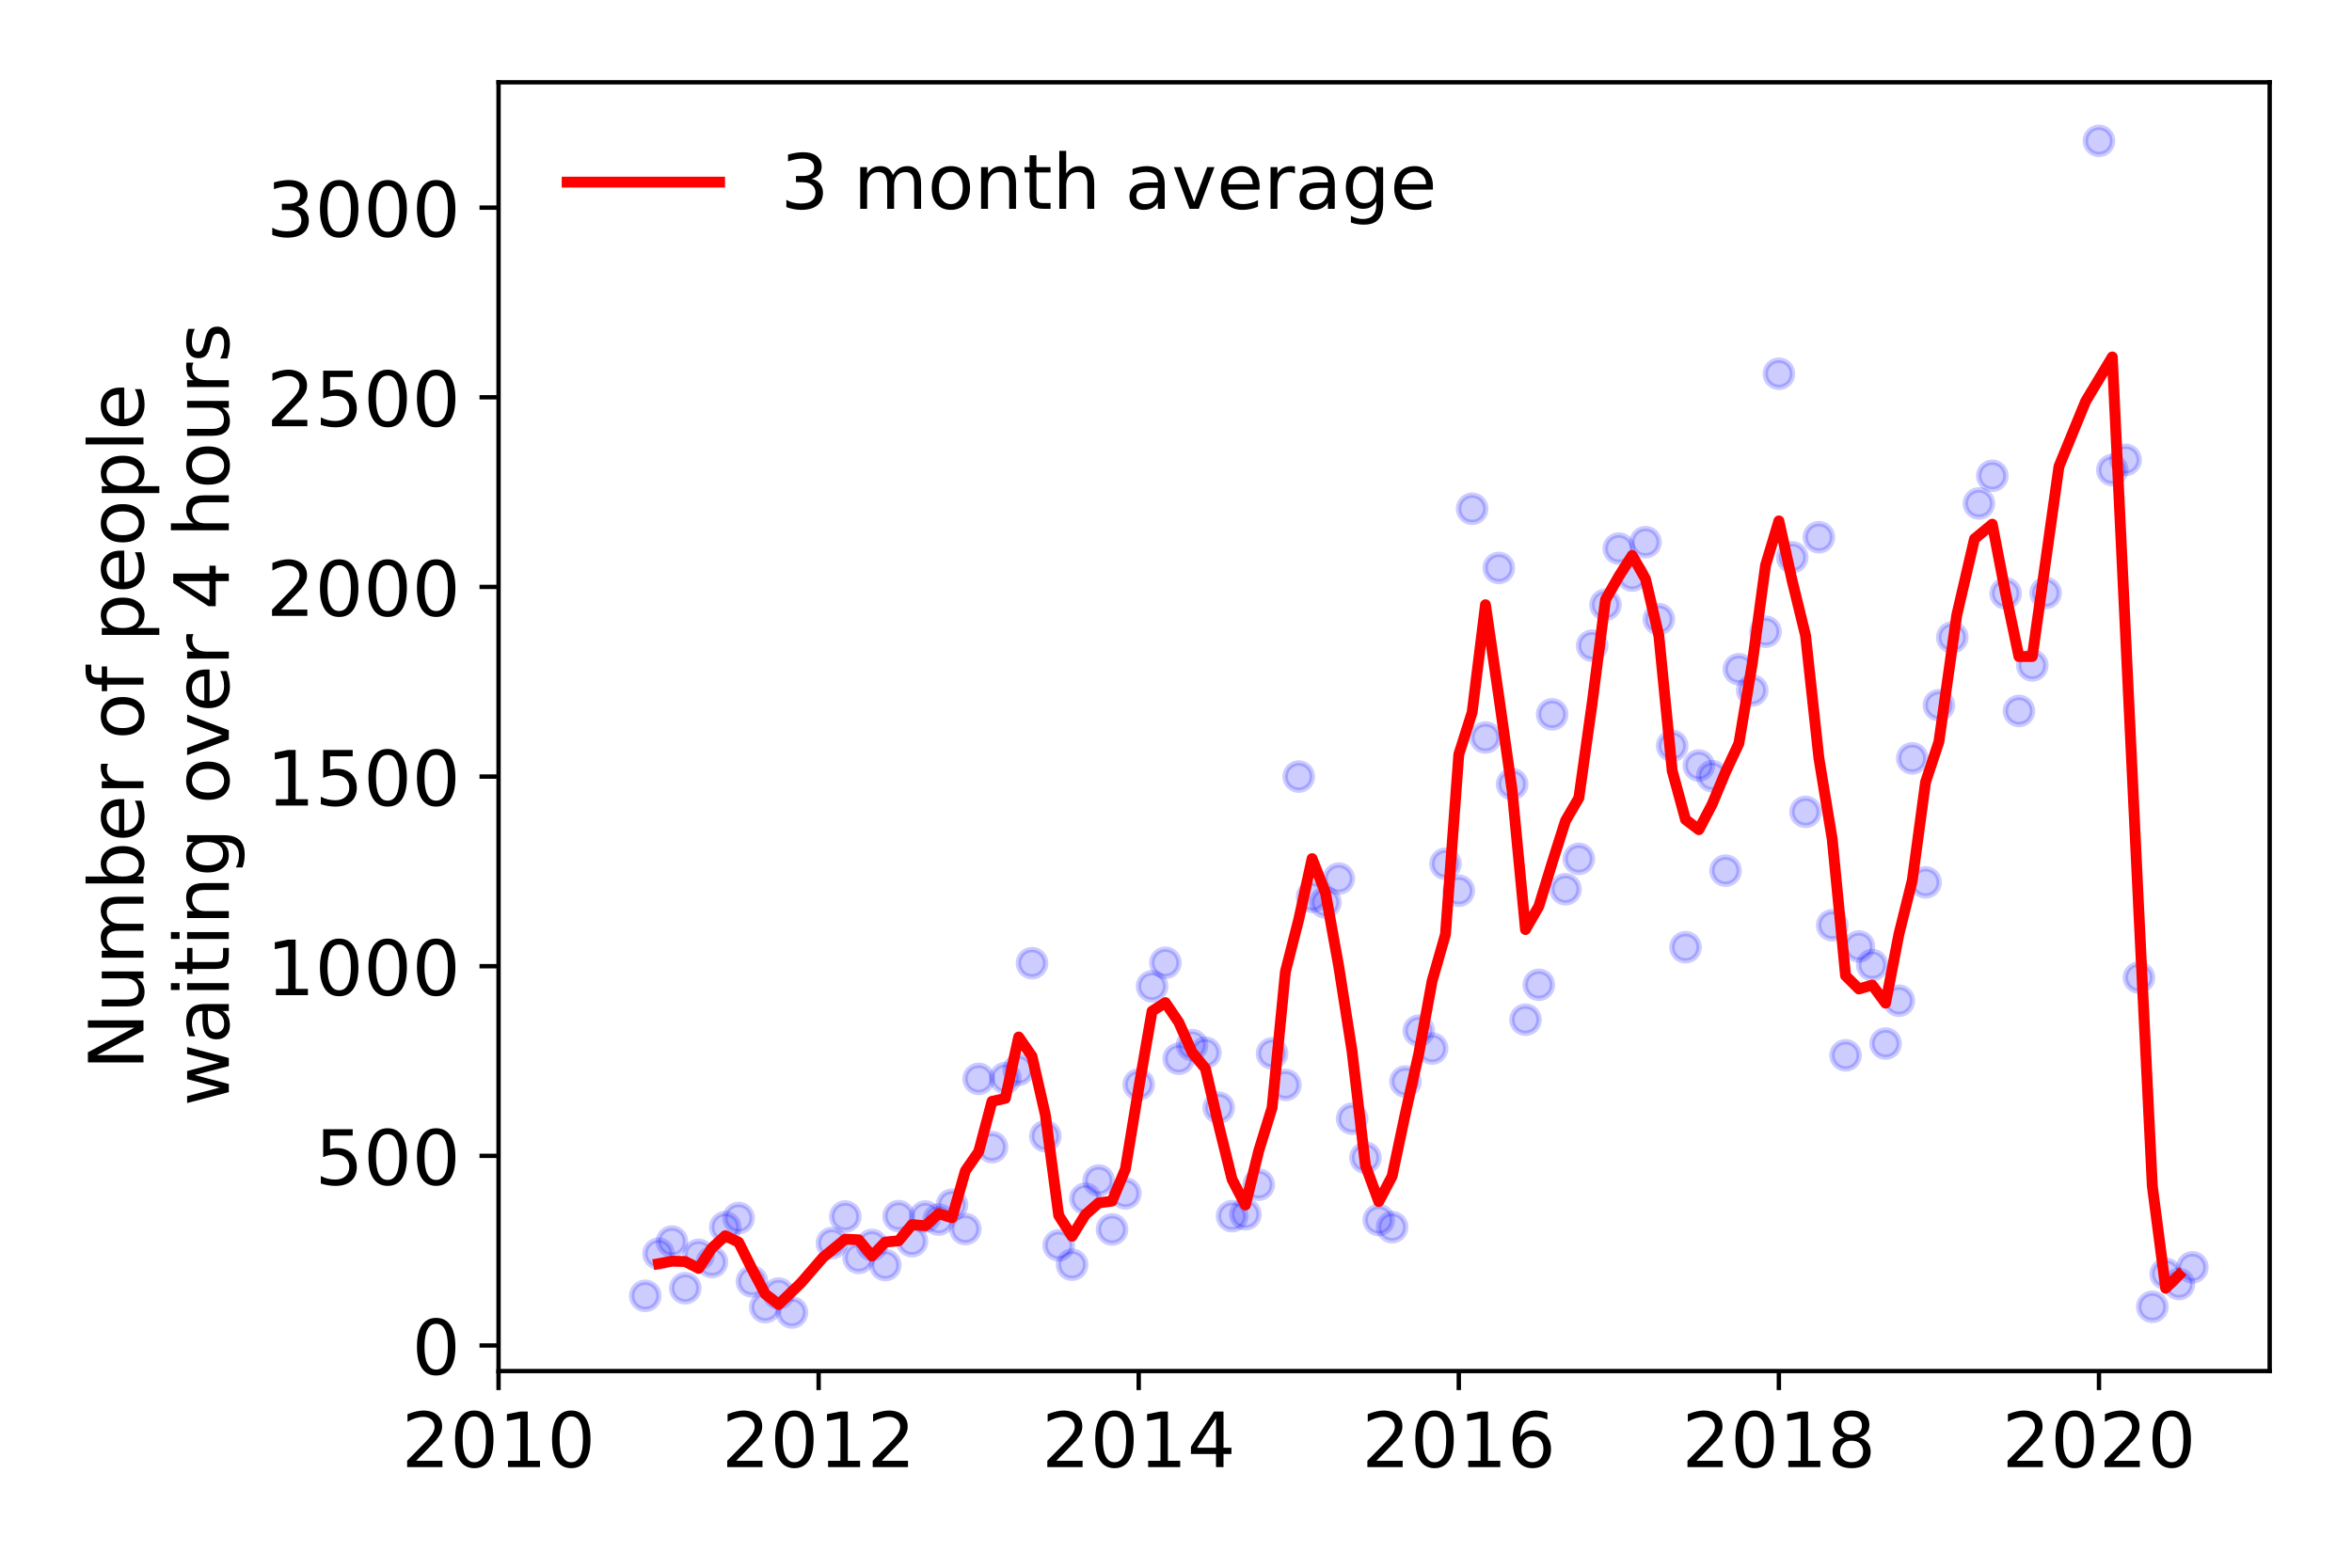 <?xml version="1.0" encoding="utf-8" standalone="no"?>
<!DOCTYPE svg PUBLIC "-//W3C//DTD SVG 1.1//EN"
  "http://www.w3.org/Graphics/SVG/1.1/DTD/svg11.dtd">
<!-- Created with matplotlib (https://matplotlib.org/) -->
<svg height="288pt" version="1.1" viewBox="0 0 432 288" width="432pt" xmlns="http://www.w3.org/2000/svg" xmlns:xlink="http://www.w3.org/1999/xlink">
 <defs>
  <style type="text/css">
*{stroke-linecap:butt;stroke-linejoin:round;}
  </style>
 </defs>
 <g id="figure_1">
  <g id="patch_1">
   <path d="M 0 288 
L 432 288 
L 432 0 
L 0 0 
z
" style="fill:#ffffff;"/>
  </g>
  <g id="axes_1">
   <g id="patch_2">
    <path d="M 91.57 251.88 
L 416.88 251.88 
L 416.88 15.12 
L 91.57 15.12 
z
" style="fill:#ffffff;"/>
   </g>
   <g id="matplotlib.axis_1">
    <g id="xtick_1">
     <g id="line2d_1">
      <defs>
       <path d="M 0 0 
L 0 3.5 
" id="mf8d25a2cba" style="stroke:#000000;stroke-width:0.8;"/>
      </defs>
      <g>
       <use style="stroke:#000000;stroke-width:0.8;" x="91.57" xlink:href="#mf8d25a2cba" y="251.88"/>
      </g>
     </g>
     <g id="text_1">
      <!-- 2010 -->
      <defs>
       <path d="M 19.188 8.297 
L 53.609 8.297 
L 53.609 0 
L 7.328 0 
L 7.328 8.297 
Q 12.938 14.109 22.625 23.891 
Q 32.328 33.688 34.812 36.531 
Q 39.547 41.844 41.422 45.531 
Q 43.312 49.219 43.312 52.781 
Q 43.312 58.594 39.234 62.25 
Q 35.156 65.922 28.609 65.922 
Q 23.969 65.922 18.812 64.312 
Q 13.672 62.703 7.812 59.422 
L 7.812 69.391 
Q 13.766 71.781 18.938 73 
Q 24.125 74.219 28.422 74.219 
Q 39.75 74.219 46.484 68.547 
Q 53.219 62.891 53.219 53.422 
Q 53.219 48.922 51.531 44.891 
Q 49.859 40.875 45.406 35.406 
Q 44.188 33.984 37.641 27.219 
Q 31.109 20.453 19.188 8.297 
z
" id="DejaVuSans-50"/>
       <path d="M 31.781 66.406 
Q 24.172 66.406 20.328 58.906 
Q 16.5 51.422 16.5 36.375 
Q 16.5 21.391 20.328 13.891 
Q 24.172 6.391 31.781 6.391 
Q 39.453 6.391 43.281 13.891 
Q 47.125 21.391 47.125 36.375 
Q 47.125 51.422 43.281 58.906 
Q 39.453 66.406 31.781 66.406 
z
M 31.781 74.219 
Q 44.047 74.219 50.516 64.516 
Q 56.984 54.828 56.984 36.375 
Q 56.984 17.969 50.516 8.266 
Q 44.047 -1.422 31.781 -1.422 
Q 19.531 -1.422 13.062 8.266 
Q 6.594 17.969 6.594 36.375 
Q 6.594 54.828 13.062 64.516 
Q 19.531 74.219 31.781 74.219 
z
" id="DejaVuSans-48"/>
       <path d="M 12.406 8.297 
L 28.516 8.297 
L 28.516 63.922 
L 10.984 60.406 
L 10.984 69.391 
L 28.422 72.906 
L 38.281 72.906 
L 38.281 8.297 
L 54.391 8.297 
L 54.391 0 
L 12.406 0 
z
" id="DejaVuSans-49"/>
      </defs>
      <g transform="translate(73.755 269.518)scale(0.14 -0.14)">
       <use xlink:href="#DejaVuSans-50"/>
       <use x="63.623" xlink:href="#DejaVuSans-48"/>
       <use x="127.246" xlink:href="#DejaVuSans-49"/>
       <use x="190.869" xlink:href="#DejaVuSans-48"/>
      </g>
     </g>
    </g>
    <g id="xtick_2">
     <g id="line2d_2">
      <g>
       <use style="stroke:#000000;stroke-width:0.8;" x="150.361" xlink:href="#mf8d25a2cba" y="251.88"/>
      </g>
     </g>
     <g id="text_2">
      <!-- 2012 -->
      <g transform="translate(132.546 269.518)scale(0.14 -0.14)">
       <use xlink:href="#DejaVuSans-50"/>
       <use x="63.623" xlink:href="#DejaVuSans-48"/>
       <use x="127.246" xlink:href="#DejaVuSans-49"/>
       <use x="190.869" xlink:href="#DejaVuSans-50"/>
      </g>
     </g>
    </g>
    <g id="xtick_3">
     <g id="line2d_3">
      <g>
       <use style="stroke:#000000;stroke-width:0.8;" x="209.152" xlink:href="#mf8d25a2cba" y="251.88"/>
      </g>
     </g>
     <g id="text_3">
      <!-- 2014 -->
      <defs>
       <path d="M 37.797 64.312 
L 12.891 25.391 
L 37.797 25.391 
z
M 35.203 72.906 
L 47.609 72.906 
L 47.609 25.391 
L 58.016 25.391 
L 58.016 17.188 
L 47.609 17.188 
L 47.609 0 
L 37.797 0 
L 37.797 17.188 
L 4.891 17.188 
L 4.891 26.703 
z
" id="DejaVuSans-52"/>
      </defs>
      <g transform="translate(191.337 269.518)scale(0.14 -0.14)">
       <use xlink:href="#DejaVuSans-50"/>
       <use x="63.623" xlink:href="#DejaVuSans-48"/>
       <use x="127.246" xlink:href="#DejaVuSans-49"/>
       <use x="190.869" xlink:href="#DejaVuSans-52"/>
      </g>
     </g>
    </g>
    <g id="xtick_4">
     <g id="line2d_4">
      <g>
       <use style="stroke:#000000;stroke-width:0.8;" x="267.943" xlink:href="#mf8d25a2cba" y="251.88"/>
      </g>
     </g>
     <g id="text_4">
      <!-- 2016 -->
      <defs>
       <path d="M 33.016 40.375 
Q 26.375 40.375 22.484 35.828 
Q 18.609 31.297 18.609 23.391 
Q 18.609 15.531 22.484 10.953 
Q 26.375 6.391 33.016 6.391 
Q 39.656 6.391 43.531 10.953 
Q 47.406 15.531 47.406 23.391 
Q 47.406 31.297 43.531 35.828 
Q 39.656 40.375 33.016 40.375 
z
M 52.594 71.297 
L 52.594 62.312 
Q 48.875 64.062 45.094 64.984 
Q 41.312 65.922 37.594 65.922 
Q 27.828 65.922 22.672 59.328 
Q 17.531 52.734 16.797 39.406 
Q 19.672 43.656 24.016 45.922 
Q 28.375 48.188 33.594 48.188 
Q 44.578 48.188 50.953 41.516 
Q 57.328 34.859 57.328 23.391 
Q 57.328 12.156 50.688 5.359 
Q 44.047 -1.422 33.016 -1.422 
Q 20.359 -1.422 13.672 8.266 
Q 6.984 17.969 6.984 36.375 
Q 6.984 53.656 15.188 63.938 
Q 23.391 74.219 37.203 74.219 
Q 40.922 74.219 44.703 73.484 
Q 48.484 72.75 52.594 71.297 
z
" id="DejaVuSans-54"/>
      </defs>
      <g transform="translate(250.128 269.518)scale(0.14 -0.14)">
       <use xlink:href="#DejaVuSans-50"/>
       <use x="63.623" xlink:href="#DejaVuSans-48"/>
       <use x="127.246" xlink:href="#DejaVuSans-49"/>
       <use x="190.869" xlink:href="#DejaVuSans-54"/>
      </g>
     </g>
    </g>
    <g id="xtick_5">
     <g id="line2d_5">
      <g>
       <use style="stroke:#000000;stroke-width:0.8;" x="326.734" xlink:href="#mf8d25a2cba" y="251.88"/>
      </g>
     </g>
     <g id="text_5">
      <!-- 2018 -->
      <defs>
       <path d="M 31.781 34.625 
Q 24.75 34.625 20.719 30.859 
Q 16.703 27.094 16.703 20.516 
Q 16.703 13.922 20.719 10.156 
Q 24.75 6.391 31.781 6.391 
Q 38.812 6.391 42.859 10.172 
Q 46.922 13.969 46.922 20.516 
Q 46.922 27.094 42.891 30.859 
Q 38.875 34.625 31.781 34.625 
z
M 21.922 38.812 
Q 15.578 40.375 12.031 44.719 
Q 8.5 49.078 8.5 55.328 
Q 8.5 64.062 14.719 69.141 
Q 20.953 74.219 31.781 74.219 
Q 42.672 74.219 48.875 69.141 
Q 55.078 64.062 55.078 55.328 
Q 55.078 49.078 51.531 44.719 
Q 48 40.375 41.703 38.812 
Q 48.828 37.156 52.797 32.312 
Q 56.781 27.484 56.781 20.516 
Q 56.781 9.906 50.312 4.234 
Q 43.844 -1.422 31.781 -1.422 
Q 19.734 -1.422 13.25 4.234 
Q 6.781 9.906 6.781 20.516 
Q 6.781 27.484 10.781 32.312 
Q 14.797 37.156 21.922 38.812 
z
M 18.312 54.391 
Q 18.312 48.734 21.844 45.562 
Q 25.391 42.391 31.781 42.391 
Q 38.141 42.391 41.719 45.562 
Q 45.312 48.734 45.312 54.391 
Q 45.312 60.062 41.719 63.234 
Q 38.141 66.406 31.781 66.406 
Q 25.391 66.406 21.844 63.234 
Q 18.312 60.062 18.312 54.391 
z
" id="DejaVuSans-56"/>
      </defs>
      <g transform="translate(308.919 269.518)scale(0.14 -0.14)">
       <use xlink:href="#DejaVuSans-50"/>
       <use x="63.623" xlink:href="#DejaVuSans-48"/>
       <use x="127.246" xlink:href="#DejaVuSans-49"/>
       <use x="190.869" xlink:href="#DejaVuSans-56"/>
      </g>
     </g>
    </g>
    <g id="xtick_6">
     <g id="line2d_6">
      <g>
       <use style="stroke:#000000;stroke-width:0.8;" x="385.525" xlink:href="#mf8d25a2cba" y="251.88"/>
      </g>
     </g>
     <g id="text_6">
      <!-- 2020 -->
      <g transform="translate(367.71 269.518)scale(0.14 -0.14)">
       <use xlink:href="#DejaVuSans-50"/>
       <use x="63.623" xlink:href="#DejaVuSans-48"/>
       <use x="127.246" xlink:href="#DejaVuSans-50"/>
       <use x="190.869" xlink:href="#DejaVuSans-48"/>
      </g>
     </g>
    </g>
   </g>
   <g id="matplotlib.axis_2">
    <g id="ytick_1">
     <g id="line2d_7">
      <defs>
       <path d="M 0 0 
L -3.5 0 
" id="mc5eda4017a" style="stroke:#000000;stroke-width:0.8;"/>
      </defs>
      <g>
       <use style="stroke:#000000;stroke-width:0.8;" x="91.57" xlink:href="#mc5eda4017a" y="247.18"/>
      </g>
     </g>
     <g id="text_7">
      <!-- 0 -->
      <g transform="translate(75.662 252.499)scale(0.14 -0.14)">
       <use xlink:href="#DejaVuSans-48"/>
      </g>
     </g>
    </g>
    <g id="ytick_2">
     <g id="line2d_8">
      <g>
       <use style="stroke:#000000;stroke-width:0.8;" x="91.57" xlink:href="#mc5eda4017a" y="212.341"/>
      </g>
     </g>
     <g id="text_8">
      <!-- 500 -->
      <defs>
       <path d="M 10.797 72.906 
L 49.516 72.906 
L 49.516 64.594 
L 19.828 64.594 
L 19.828 46.734 
Q 21.969 47.469 24.109 47.828 
Q 26.266 48.188 28.422 48.188 
Q 40.625 48.188 47.75 41.5 
Q 54.891 34.812 54.891 23.391 
Q 54.891 11.625 47.562 5.094 
Q 40.234 -1.422 26.906 -1.422 
Q 22.312 -1.422 17.547 -0.641 
Q 12.797 0.141 7.719 1.703 
L 7.719 11.625 
Q 12.109 9.234 16.797 8.062 
Q 21.484 6.891 26.703 6.891 
Q 35.156 6.891 40.078 11.328 
Q 45.016 15.766 45.016 23.391 
Q 45.016 31 40.078 35.438 
Q 35.156 39.891 26.703 39.891 
Q 22.75 39.891 18.812 39.016 
Q 14.891 38.141 10.797 36.281 
z
" id="DejaVuSans-53"/>
      </defs>
      <g transform="translate(57.847 217.66)scale(0.14 -0.14)">
       <use xlink:href="#DejaVuSans-53"/>
       <use x="63.623" xlink:href="#DejaVuSans-48"/>
       <use x="127.246" xlink:href="#DejaVuSans-48"/>
      </g>
     </g>
    </g>
    <g id="ytick_3">
     <g id="line2d_9">
      <g>
       <use style="stroke:#000000;stroke-width:0.8;" x="91.57" xlink:href="#mc5eda4017a" y="177.502"/>
      </g>
     </g>
     <g id="text_9">
      <!-- 1000 -->
      <g transform="translate(48.94 182.821)scale(0.14 -0.14)">
       <use xlink:href="#DejaVuSans-49"/>
       <use x="63.623" xlink:href="#DejaVuSans-48"/>
       <use x="127.246" xlink:href="#DejaVuSans-48"/>
       <use x="190.869" xlink:href="#DejaVuSans-48"/>
      </g>
     </g>
    </g>
    <g id="ytick_4">
     <g id="line2d_10">
      <g>
       <use style="stroke:#000000;stroke-width:0.8;" x="91.57" xlink:href="#mc5eda4017a" y="142.663"/>
      </g>
     </g>
     <g id="text_10">
      <!-- 1500 -->
      <g transform="translate(48.94 147.982)scale(0.14 -0.14)">
       <use xlink:href="#DejaVuSans-49"/>
       <use x="63.623" xlink:href="#DejaVuSans-53"/>
       <use x="127.246" xlink:href="#DejaVuSans-48"/>
       <use x="190.869" xlink:href="#DejaVuSans-48"/>
      </g>
     </g>
    </g>
    <g id="ytick_5">
     <g id="line2d_11">
      <g>
       <use style="stroke:#000000;stroke-width:0.8;" x="91.57" xlink:href="#mc5eda4017a" y="107.824"/>
      </g>
     </g>
     <g id="text_11">
      <!-- 2000 -->
      <g transform="translate(48.94 113.142)scale(0.14 -0.14)">
       <use xlink:href="#DejaVuSans-50"/>
       <use x="63.623" xlink:href="#DejaVuSans-48"/>
       <use x="127.246" xlink:href="#DejaVuSans-48"/>
       <use x="190.869" xlink:href="#DejaVuSans-48"/>
      </g>
     </g>
    </g>
    <g id="ytick_6">
     <g id="line2d_12">
      <g>
       <use style="stroke:#000000;stroke-width:0.8;" x="91.57" xlink:href="#mc5eda4017a" y="72.984"/>
      </g>
     </g>
     <g id="text_12">
      <!-- 2500 -->
      <g transform="translate(48.94 78.303)scale(0.14 -0.14)">
       <use xlink:href="#DejaVuSans-50"/>
       <use x="63.623" xlink:href="#DejaVuSans-53"/>
       <use x="127.246" xlink:href="#DejaVuSans-48"/>
       <use x="190.869" xlink:href="#DejaVuSans-48"/>
      </g>
     </g>
    </g>
    <g id="ytick_7">
     <g id="line2d_13">
      <g>
       <use style="stroke:#000000;stroke-width:0.8;" x="91.57" xlink:href="#mc5eda4017a" y="38.145"/>
      </g>
     </g>
     <g id="text_13">
      <!-- 3000 -->
      <defs>
       <path d="M 40.578 39.312 
Q 47.656 37.797 51.625 33 
Q 55.609 28.219 55.609 21.188 
Q 55.609 10.406 48.188 4.484 
Q 40.766 -1.422 27.094 -1.422 
Q 22.516 -1.422 17.656 -0.516 
Q 12.797 0.391 7.625 2.203 
L 7.625 11.719 
Q 11.719 9.328 16.594 8.109 
Q 21.484 6.891 26.812 6.891 
Q 36.078 6.891 40.938 10.547 
Q 45.797 14.203 45.797 21.188 
Q 45.797 27.641 41.281 31.266 
Q 36.766 34.906 28.719 34.906 
L 20.219 34.906 
L 20.219 43.016 
L 29.109 43.016 
Q 36.375 43.016 40.234 45.922 
Q 44.094 48.828 44.094 54.297 
Q 44.094 59.906 40.109 62.906 
Q 36.141 65.922 28.719 65.922 
Q 24.656 65.922 20.016 65.031 
Q 15.375 64.156 9.812 62.312 
L 9.812 71.094 
Q 15.438 72.656 20.344 73.438 
Q 25.25 74.219 29.594 74.219 
Q 40.828 74.219 47.359 69.109 
Q 53.906 64.016 53.906 55.328 
Q 53.906 49.266 50.438 45.094 
Q 46.969 40.922 40.578 39.312 
z
" id="DejaVuSans-51"/>
      </defs>
      <g transform="translate(48.94 43.464)scale(0.14 -0.14)">
       <use xlink:href="#DejaVuSans-51"/>
       <use x="63.623" xlink:href="#DejaVuSans-48"/>
       <use x="127.246" xlink:href="#DejaVuSans-48"/>
       <use x="190.869" xlink:href="#DejaVuSans-48"/>
      </g>
     </g>
    </g>
    <g id="text_14">
     <!-- Number of people -->
     <defs>
      <path d="M 9.812 72.906 
L 23.094 72.906 
L 55.422 11.922 
L 55.422 72.906 
L 64.984 72.906 
L 64.984 0 
L 51.703 0 
L 19.391 60.984 
L 19.391 0 
L 9.812 0 
z
" id="DejaVuSans-78"/>
      <path d="M 8.5 21.578 
L 8.5 54.688 
L 17.484 54.688 
L 17.484 21.922 
Q 17.484 14.156 20.5 10.266 
Q 23.531 6.391 29.594 6.391 
Q 36.859 6.391 41.078 11.031 
Q 45.312 15.672 45.312 23.688 
L 45.312 54.688 
L 54.297 54.688 
L 54.297 0 
L 45.312 0 
L 45.312 8.406 
Q 42.047 3.422 37.719 1 
Q 33.406 -1.422 27.688 -1.422 
Q 18.266 -1.422 13.375 4.438 
Q 8.5 10.297 8.5 21.578 
z
M 31.109 56 
z
" id="DejaVuSans-117"/>
      <path d="M 52 44.188 
Q 55.375 50.25 60.062 53.125 
Q 64.75 56 71.094 56 
Q 79.641 56 84.281 50.016 
Q 88.922 44.047 88.922 33.016 
L 88.922 0 
L 79.891 0 
L 79.891 32.719 
Q 79.891 40.578 77.094 44.375 
Q 74.312 48.188 68.609 48.188 
Q 61.625 48.188 57.562 43.547 
Q 53.516 38.922 53.516 30.906 
L 53.516 0 
L 44.484 0 
L 44.484 32.719 
Q 44.484 40.625 41.703 44.406 
Q 38.922 48.188 33.109 48.188 
Q 26.219 48.188 22.156 43.531 
Q 18.109 38.875 18.109 30.906 
L 18.109 0 
L 9.078 0 
L 9.078 54.688 
L 18.109 54.688 
L 18.109 46.188 
Q 21.188 51.219 25.484 53.609 
Q 29.781 56 35.688 56 
Q 41.656 56 45.828 52.969 
Q 50 49.953 52 44.188 
z
" id="DejaVuSans-109"/>
      <path d="M 48.688 27.297 
Q 48.688 37.203 44.609 42.844 
Q 40.531 48.484 33.406 48.484 
Q 26.266 48.484 22.188 42.844 
Q 18.109 37.203 18.109 27.297 
Q 18.109 17.391 22.188 11.75 
Q 26.266 6.109 33.406 6.109 
Q 40.531 6.109 44.609 11.75 
Q 48.688 17.391 48.688 27.297 
z
M 18.109 46.391 
Q 20.953 51.266 25.266 53.625 
Q 29.594 56 35.594 56 
Q 45.562 56 51.781 48.094 
Q 58.016 40.188 58.016 27.297 
Q 58.016 14.406 51.781 6.484 
Q 45.562 -1.422 35.594 -1.422 
Q 29.594 -1.422 25.266 0.953 
Q 20.953 3.328 18.109 8.203 
L 18.109 0 
L 9.078 0 
L 9.078 75.984 
L 18.109 75.984 
z
" id="DejaVuSans-98"/>
      <path d="M 56.203 29.594 
L 56.203 25.203 
L 14.891 25.203 
Q 15.484 15.922 20.484 11.062 
Q 25.484 6.203 34.422 6.203 
Q 39.594 6.203 44.453 7.469 
Q 49.312 8.734 54.109 11.281 
L 54.109 2.781 
Q 49.266 0.734 44.188 -0.344 
Q 39.109 -1.422 33.891 -1.422 
Q 20.797 -1.422 13.156 6.188 
Q 5.516 13.812 5.516 26.812 
Q 5.516 40.234 12.766 48.109 
Q 20.016 56 32.328 56 
Q 43.359 56 49.781 48.891 
Q 56.203 41.797 56.203 29.594 
z
M 47.219 32.234 
Q 47.125 39.594 43.094 43.984 
Q 39.062 48.391 32.422 48.391 
Q 24.906 48.391 20.391 44.141 
Q 15.875 39.891 15.188 32.172 
z
" id="DejaVuSans-101"/>
      <path d="M 41.109 46.297 
Q 39.594 47.172 37.812 47.578 
Q 36.031 48 33.891 48 
Q 26.266 48 22.188 43.047 
Q 18.109 38.094 18.109 28.812 
L 18.109 0 
L 9.078 0 
L 9.078 54.688 
L 18.109 54.688 
L 18.109 46.188 
Q 20.953 51.172 25.484 53.578 
Q 30.031 56 36.531 56 
Q 37.453 56 38.578 55.875 
Q 39.703 55.766 41.062 55.516 
z
" id="DejaVuSans-114"/>
      <path id="DejaVuSans-32"/>
      <path d="M 30.609 48.391 
Q 23.391 48.391 19.188 42.75 
Q 14.984 37.109 14.984 27.297 
Q 14.984 17.484 19.156 11.844 
Q 23.344 6.203 30.609 6.203 
Q 37.797 6.203 41.984 11.859 
Q 46.188 17.531 46.188 27.297 
Q 46.188 37.016 41.984 42.703 
Q 37.797 48.391 30.609 48.391 
z
M 30.609 56 
Q 42.328 56 49.016 48.375 
Q 55.719 40.766 55.719 27.297 
Q 55.719 13.875 49.016 6.219 
Q 42.328 -1.422 30.609 -1.422 
Q 18.844 -1.422 12.172 6.219 
Q 5.516 13.875 5.516 27.297 
Q 5.516 40.766 12.172 48.375 
Q 18.844 56 30.609 56 
z
" id="DejaVuSans-111"/>
      <path d="M 37.109 75.984 
L 37.109 68.5 
L 28.516 68.5 
Q 23.688 68.5 21.797 66.547 
Q 19.922 64.594 19.922 59.516 
L 19.922 54.688 
L 34.719 54.688 
L 34.719 47.703 
L 19.922 47.703 
L 19.922 0 
L 10.891 0 
L 10.891 47.703 
L 2.297 47.703 
L 2.297 54.688 
L 10.891 54.688 
L 10.891 58.5 
Q 10.891 67.625 15.141 71.797 
Q 19.391 75.984 28.609 75.984 
z
" id="DejaVuSans-102"/>
      <path d="M 18.109 8.203 
L 18.109 -20.797 
L 9.078 -20.797 
L 9.078 54.688 
L 18.109 54.688 
L 18.109 46.391 
Q 20.953 51.266 25.266 53.625 
Q 29.594 56 35.594 56 
Q 45.562 56 51.781 48.094 
Q 58.016 40.188 58.016 27.297 
Q 58.016 14.406 51.781 6.484 
Q 45.562 -1.422 35.594 -1.422 
Q 29.594 -1.422 25.266 0.953 
Q 20.953 3.328 18.109 8.203 
z
M 48.688 27.297 
Q 48.688 37.203 44.609 42.844 
Q 40.531 48.484 33.406 48.484 
Q 26.266 48.484 22.188 42.844 
Q 18.109 37.203 18.109 27.297 
Q 18.109 17.391 22.188 11.75 
Q 26.266 6.109 33.406 6.109 
Q 40.531 6.109 44.609 11.75 
Q 48.688 17.391 48.688 27.297 
z
" id="DejaVuSans-112"/>
      <path d="M 9.422 75.984 
L 18.406 75.984 
L 18.406 0 
L 9.422 0 
z
" id="DejaVuSans-108"/>
     </defs>
     <g transform="translate(26.352 196.547)rotate(-90)scale(0.14 -0.14)">
      <use xlink:href="#DejaVuSans-78"/>
      <use x="74.805" xlink:href="#DejaVuSans-117"/>
      <use x="138.184" xlink:href="#DejaVuSans-109"/>
      <use x="235.596" xlink:href="#DejaVuSans-98"/>
      <use x="299.072" xlink:href="#DejaVuSans-101"/>
      <use x="360.596" xlink:href="#DejaVuSans-114"/>
      <use x="401.709" xlink:href="#DejaVuSans-32"/>
      <use x="433.496" xlink:href="#DejaVuSans-111"/>
      <use x="494.678" xlink:href="#DejaVuSans-102"/>
      <use x="529.883" xlink:href="#DejaVuSans-32"/>
      <use x="561.67" xlink:href="#DejaVuSans-112"/>
      <use x="625.146" xlink:href="#DejaVuSans-101"/>
      <use x="686.67" xlink:href="#DejaVuSans-111"/>
      <use x="747.852" xlink:href="#DejaVuSans-112"/>
      <use x="811.328" xlink:href="#DejaVuSans-108"/>
      <use x="839.111" xlink:href="#DejaVuSans-101"/>
     </g>
     <!--  waiting over 4 hours -->
     <defs>
      <path d="M 4.203 54.688 
L 13.188 54.688 
L 24.422 12.016 
L 35.594 54.688 
L 46.188 54.688 
L 57.422 12.016 
L 68.609 54.688 
L 77.594 54.688 
L 63.281 0 
L 52.688 0 
L 40.922 44.828 
L 29.109 0 
L 18.5 0 
z
" id="DejaVuSans-119"/>
      <path d="M 34.281 27.484 
Q 23.391 27.484 19.188 25 
Q 14.984 22.516 14.984 16.5 
Q 14.984 11.719 18.141 8.906 
Q 21.297 6.109 26.703 6.109 
Q 34.188 6.109 38.703 11.406 
Q 43.219 16.703 43.219 25.484 
L 43.219 27.484 
z
M 52.203 31.203 
L 52.203 0 
L 43.219 0 
L 43.219 8.297 
Q 40.141 3.328 35.547 0.953 
Q 30.953 -1.422 24.312 -1.422 
Q 15.922 -1.422 10.953 3.297 
Q 6 8.016 6 15.922 
Q 6 25.141 12.172 29.828 
Q 18.359 34.516 30.609 34.516 
L 43.219 34.516 
L 43.219 35.406 
Q 43.219 41.609 39.141 45 
Q 35.062 48.391 27.688 48.391 
Q 23 48.391 18.547 47.266 
Q 14.109 46.141 10.016 43.891 
L 10.016 52.203 
Q 14.938 54.109 19.578 55.047 
Q 24.219 56 28.609 56 
Q 40.484 56 46.344 49.844 
Q 52.203 43.703 52.203 31.203 
z
" id="DejaVuSans-97"/>
      <path d="M 9.422 54.688 
L 18.406 54.688 
L 18.406 0 
L 9.422 0 
z
M 9.422 75.984 
L 18.406 75.984 
L 18.406 64.594 
L 9.422 64.594 
z
" id="DejaVuSans-105"/>
      <path d="M 18.312 70.219 
L 18.312 54.688 
L 36.812 54.688 
L 36.812 47.703 
L 18.312 47.703 
L 18.312 18.016 
Q 18.312 11.328 20.141 9.422 
Q 21.969 7.516 27.594 7.516 
L 36.812 7.516 
L 36.812 0 
L 27.594 0 
Q 17.188 0 13.234 3.875 
Q 9.281 7.766 9.281 18.016 
L 9.281 47.703 
L 2.688 47.703 
L 2.688 54.688 
L 9.281 54.688 
L 9.281 70.219 
z
" id="DejaVuSans-116"/>
      <path d="M 54.891 33.016 
L 54.891 0 
L 45.906 0 
L 45.906 32.719 
Q 45.906 40.484 42.875 44.328 
Q 39.844 48.188 33.797 48.188 
Q 26.516 48.188 22.312 43.547 
Q 18.109 38.922 18.109 30.906 
L 18.109 0 
L 9.078 0 
L 9.078 54.688 
L 18.109 54.688 
L 18.109 46.188 
Q 21.344 51.125 25.703 53.562 
Q 30.078 56 35.797 56 
Q 45.219 56 50.047 50.172 
Q 54.891 44.344 54.891 33.016 
z
" id="DejaVuSans-110"/>
      <path d="M 45.406 27.984 
Q 45.406 37.75 41.375 43.109 
Q 37.359 48.484 30.078 48.484 
Q 22.859 48.484 18.828 43.109 
Q 14.797 37.75 14.797 27.984 
Q 14.797 18.266 18.828 12.891 
Q 22.859 7.516 30.078 7.516 
Q 37.359 7.516 41.375 12.891 
Q 45.406 18.266 45.406 27.984 
z
M 54.391 6.781 
Q 54.391 -7.172 48.188 -13.984 
Q 42 -20.797 29.203 -20.797 
Q 24.469 -20.797 20.266 -20.094 
Q 16.062 -19.391 12.109 -17.922 
L 12.109 -9.188 
Q 16.062 -11.328 19.922 -12.344 
Q 23.781 -13.375 27.781 -13.375 
Q 36.625 -13.375 41.016 -8.766 
Q 45.406 -4.156 45.406 5.172 
L 45.406 9.625 
Q 42.625 4.781 38.281 2.391 
Q 33.938 0 27.875 0 
Q 17.828 0 11.672 7.656 
Q 5.516 15.328 5.516 27.984 
Q 5.516 40.672 11.672 48.328 
Q 17.828 56 27.875 56 
Q 33.938 56 38.281 53.609 
Q 42.625 51.219 45.406 46.391 
L 45.406 54.688 
L 54.391 54.688 
z
" id="DejaVuSans-103"/>
      <path d="M 2.984 54.688 
L 12.5 54.688 
L 29.594 8.797 
L 46.688 54.688 
L 56.203 54.688 
L 35.688 0 
L 23.484 0 
z
" id="DejaVuSans-118"/>
      <path d="M 54.891 33.016 
L 54.891 0 
L 45.906 0 
L 45.906 32.719 
Q 45.906 40.484 42.875 44.328 
Q 39.844 48.188 33.797 48.188 
Q 26.516 48.188 22.312 43.547 
Q 18.109 38.922 18.109 30.906 
L 18.109 0 
L 9.078 0 
L 9.078 75.984 
L 18.109 75.984 
L 18.109 46.188 
Q 21.344 51.125 25.703 53.562 
Q 30.078 56 35.797 56 
Q 45.219 56 50.047 50.172 
Q 54.891 44.344 54.891 33.016 
z
" id="DejaVuSans-104"/>
      <path d="M 44.281 53.078 
L 44.281 44.578 
Q 40.484 46.531 36.375 47.5 
Q 32.281 48.484 27.875 48.484 
Q 21.188 48.484 17.844 46.438 
Q 14.5 44.391 14.5 40.281 
Q 14.5 37.156 16.891 35.375 
Q 19.281 33.594 26.516 31.984 
L 29.594 31.297 
Q 39.156 29.25 43.188 25.516 
Q 47.219 21.781 47.219 15.094 
Q 47.219 7.469 41.188 3.016 
Q 35.156 -1.422 24.609 -1.422 
Q 20.219 -1.422 15.453 -0.562 
Q 10.688 0.297 5.422 2 
L 5.422 11.281 
Q 10.406 8.688 15.234 7.391 
Q 20.062 6.109 24.812 6.109 
Q 31.156 6.109 34.562 8.281 
Q 37.984 10.453 37.984 14.406 
Q 37.984 18.062 35.516 20.016 
Q 33.062 21.969 24.703 23.781 
L 21.578 24.516 
Q 13.234 26.266 9.516 29.906 
Q 5.812 33.547 5.812 39.891 
Q 5.812 47.609 11.281 51.797 
Q 16.75 56 26.812 56 
Q 31.781 56 36.172 55.266 
Q 40.578 54.547 44.281 53.078 
z
" id="DejaVuSans-115"/>
     </defs>
     <g transform="translate(42.028 207.672)rotate(-90)scale(0.14 -0.14)">
      <use xlink:href="#DejaVuSans-32"/>
      <use x="31.787" xlink:href="#DejaVuSans-119"/>
      <use x="113.574" xlink:href="#DejaVuSans-97"/>
      <use x="174.854" xlink:href="#DejaVuSans-105"/>
      <use x="202.637" xlink:href="#DejaVuSans-116"/>
      <use x="241.846" xlink:href="#DejaVuSans-105"/>
      <use x="269.629" xlink:href="#DejaVuSans-110"/>
      <use x="333.008" xlink:href="#DejaVuSans-103"/>
      <use x="396.484" xlink:href="#DejaVuSans-32"/>
      <use x="428.271" xlink:href="#DejaVuSans-111"/>
      <use x="489.453" xlink:href="#DejaVuSans-118"/>
      <use x="548.633" xlink:href="#DejaVuSans-101"/>
      <use x="610.156" xlink:href="#DejaVuSans-114"/>
      <use x="651.27" xlink:href="#DejaVuSans-32"/>
      <use x="683.057" xlink:href="#DejaVuSans-52"/>
      <use x="746.68" xlink:href="#DejaVuSans-32"/>
      <use x="778.467" xlink:href="#DejaVuSans-104"/>
      <use x="841.846" xlink:href="#DejaVuSans-111"/>
      <use x="903.027" xlink:href="#DejaVuSans-117"/>
      <use x="966.406" xlink:href="#DejaVuSans-114"/>
      <use x="1007.52" xlink:href="#DejaVuSans-115"/>
     </g>
    </g>
   </g>
   <g id="line2d_14">
    <defs>
     <path d="M 0 2.5 
C 0.663 2.5 1.299 2.237 1.768 1.768 
C 2.237 1.299 2.5 0.663 2.5 0 
C 2.5 -0.663 2.237 -1.299 1.768 -1.768 
C 1.299 -2.237 0.663 -2.5 0 -2.5 
C -0.663 -2.5 -1.299 -2.237 -1.768 -1.768 
C -2.237 -1.299 -2.5 -0.663 -2.5 0 
C -2.5 0.663 -2.237 1.299 -1.768 1.768 
C -1.299 2.237 -0.663 2.5 0 2.5 
z
" id="madadf4c4c9" style="stroke:#0000ff;stroke-opacity:0.2;"/>
    </defs>
    <g clip-path="url(#pbc7871e3fe)">
     <use style="fill:#0000ff;fill-opacity:0.2;stroke:#0000ff;stroke-opacity:0.2;" x="402.672" xlink:href="#madadf4c4c9" y="232.826"/>
     <use style="fill:#0000ff;fill-opacity:0.2;stroke:#0000ff;stroke-opacity:0.2;" x="400.223" xlink:href="#madadf4c4c9" y="235.892"/>
     <use style="fill:#0000ff;fill-opacity:0.2;stroke:#0000ff;stroke-opacity:0.2;" x="397.773" xlink:href="#madadf4c4c9" y="234.011"/>
     <use style="fill:#0000ff;fill-opacity:0.2;stroke:#0000ff;stroke-opacity:0.2;" x="395.323" xlink:href="#madadf4c4c9" y="240.073"/>
     <use style="fill:#0000ff;fill-opacity:0.2;stroke:#0000ff;stroke-opacity:0.2;" x="392.874" xlink:href="#madadf4c4c9" y="179.592"/>
     <use style="fill:#0000ff;fill-opacity:0.2;stroke:#0000ff;stroke-opacity:0.2;" x="390.424" xlink:href="#madadf4c4c9" y="84.481"/>
     <use style="fill:#0000ff;fill-opacity:0.2;stroke:#0000ff;stroke-opacity:0.2;" x="387.974" xlink:href="#madadf4c4c9" y="86.363"/>
     <use style="fill:#0000ff;fill-opacity:0.2;stroke:#0000ff;stroke-opacity:0.2;" x="385.525" xlink:href="#madadf4c4c9" y="25.882"/>
     <use style="fill:#0000ff;fill-opacity:0.2;stroke:#0000ff;stroke-opacity:0.2;" x="375.726" xlink:href="#madadf4c4c9" y="108.938"/>
     <use style="fill:#0000ff;fill-opacity:0.2;stroke:#0000ff;stroke-opacity:0.2;" x="373.277" xlink:href="#madadf4c4c9" y="122.247"/>
     <use style="fill:#0000ff;fill-opacity:0.2;stroke:#0000ff;stroke-opacity:0.2;" x="370.827" xlink:href="#madadf4c4c9" y="130.608"/>
     <use style="fill:#0000ff;fill-opacity:0.2;stroke:#0000ff;stroke-opacity:0.2;" x="368.377" xlink:href="#madadf4c4c9" y="109.008"/>
     <use style="fill:#0000ff;fill-opacity:0.2;stroke:#0000ff;stroke-opacity:0.2;" x="365.928" xlink:href="#madadf4c4c9" y="87.408"/>
     <use style="fill:#0000ff;fill-opacity:0.2;stroke:#0000ff;stroke-opacity:0.2;" x="363.478" xlink:href="#madadf4c4c9" y="92.494"/>
     <use style="fill:#0000ff;fill-opacity:0.2;stroke:#0000ff;stroke-opacity:0.2;" x="358.579" xlink:href="#madadf4c4c9" y="117.091"/>
     <use style="fill:#0000ff;fill-opacity:0.2;stroke:#0000ff;stroke-opacity:0.2;" x="356.129" xlink:href="#madadf4c4c9" y="129.563"/>
     <use style="fill:#0000ff;fill-opacity:0.2;stroke:#0000ff;stroke-opacity:0.2;" x="353.68" xlink:href="#madadf4c4c9" y="162.103"/>
     <use style="fill:#0000ff;fill-opacity:0.2;stroke:#0000ff;stroke-opacity:0.2;" x="351.23" xlink:href="#madadf4c4c9" y="139.318"/>
     <use style="fill:#0000ff;fill-opacity:0.2;stroke:#0000ff;stroke-opacity:0.2;" x="348.78" xlink:href="#madadf4c4c9" y="183.843"/>
     <use style="fill:#0000ff;fill-opacity:0.2;stroke:#0000ff;stroke-opacity:0.2;" x="346.331" xlink:href="#madadf4c4c9" y="191.716"/>
     <use style="fill:#0000ff;fill-opacity:0.2;stroke:#0000ff;stroke-opacity:0.2;" x="343.881" xlink:href="#madadf4c4c9" y="177.293"/>
     <use style="fill:#0000ff;fill-opacity:0.2;stroke:#0000ff;stroke-opacity:0.2;" x="341.432" xlink:href="#madadf4c4c9" y="173.879"/>
     <use style="fill:#0000ff;fill-opacity:0.2;stroke:#0000ff;stroke-opacity:0.2;" x="338.982" xlink:href="#madadf4c4c9" y="193.876"/>
     <use style="fill:#0000ff;fill-opacity:0.2;stroke:#0000ff;stroke-opacity:0.2;" x="336.532" xlink:href="#madadf4c4c9" y="169.977"/>
     <use style="fill:#0000ff;fill-opacity:0.2;stroke:#0000ff;stroke-opacity:0.2;" x="334.083" xlink:href="#madadf4c4c9" y="98.696"/>
     <use style="fill:#0000ff;fill-opacity:0.2;stroke:#0000ff;stroke-opacity:0.2;" x="331.633" xlink:href="#madadf4c4c9" y="149.143"/>
     <use style="fill:#0000ff;fill-opacity:0.2;stroke:#0000ff;stroke-opacity:0.2;" x="329.183" xlink:href="#madadf4c4c9" y="102.389"/>
     <use style="fill:#0000ff;fill-opacity:0.2;stroke:#0000ff;stroke-opacity:0.2;" x="326.734" xlink:href="#madadf4c4c9" y="68.664"/>
     <use style="fill:#0000ff;fill-opacity:0.2;stroke:#0000ff;stroke-opacity:0.2;" x="324.284" xlink:href="#madadf4c4c9" y="116.046"/>
     <use style="fill:#0000ff;fill-opacity:0.2;stroke:#0000ff;stroke-opacity:0.2;" x="321.835" xlink:href="#madadf4c4c9" y="126.846"/>
     <use style="fill:#0000ff;fill-opacity:0.2;stroke:#0000ff;stroke-opacity:0.2;" x="319.385" xlink:href="#madadf4c4c9" y="122.944"/>
     <use style="fill:#0000ff;fill-opacity:0.2;stroke:#0000ff;stroke-opacity:0.2;" x="316.935" xlink:href="#madadf4c4c9" y="159.943"/>
     <use style="fill:#0000ff;fill-opacity:0.2;stroke:#0000ff;stroke-opacity:0.2;" x="314.486" xlink:href="#madadf4c4c9" y="142.593"/>
     <use style="fill:#0000ff;fill-opacity:0.2;stroke:#0000ff;stroke-opacity:0.2;" x="312.036" xlink:href="#madadf4c4c9" y="140.642"/>
     <use style="fill:#0000ff;fill-opacity:0.2;stroke:#0000ff;stroke-opacity:0.2;" x="309.586" xlink:href="#madadf4c4c9" y="174.018"/>
     <use style="fill:#0000ff;fill-opacity:0.2;stroke:#0000ff;stroke-opacity:0.2;" x="307.137" xlink:href="#madadf4c4c9" y="137.019"/>
     <use style="fill:#0000ff;fill-opacity:0.2;stroke:#0000ff;stroke-opacity:0.2;" x="304.687" xlink:href="#madadf4c4c9" y="113.746"/>
     <use style="fill:#0000ff;fill-opacity:0.2;stroke:#0000ff;stroke-opacity:0.2;" x="302.238" xlink:href="#madadf4c4c9" y="99.601"/>
     <use style="fill:#0000ff;fill-opacity:0.2;stroke:#0000ff;stroke-opacity:0.2;" x="299.788" xlink:href="#madadf4c4c9" y="105.733"/>
     <use style="fill:#0000ff;fill-opacity:0.2;stroke:#0000ff;stroke-opacity:0.2;" x="297.338" xlink:href="#madadf4c4c9" y="100.786"/>
     <use style="fill:#0000ff;fill-opacity:0.2;stroke:#0000ff;stroke-opacity:0.2;" x="294.889" xlink:href="#madadf4c4c9" y="111.098"/>
     <use style="fill:#0000ff;fill-opacity:0.2;stroke:#0000ff;stroke-opacity:0.2;" x="292.439" xlink:href="#madadf4c4c9" y="118.624"/>
     <use style="fill:#0000ff;fill-opacity:0.2;stroke:#0000ff;stroke-opacity:0.2;" x="289.99" xlink:href="#madadf4c4c9" y="157.783"/>
     <use style="fill:#0000ff;fill-opacity:0.2;stroke:#0000ff;stroke-opacity:0.2;" x="287.54" xlink:href="#madadf4c4c9" y="163.357"/>
     <use style="fill:#0000ff;fill-opacity:0.2;stroke:#0000ff;stroke-opacity:0.2;" x="285.09" xlink:href="#madadf4c4c9" y="131.235"/>
     <use style="fill:#0000ff;fill-opacity:0.2;stroke:#0000ff;stroke-opacity:0.2;" x="282.641" xlink:href="#madadf4c4c9" y="180.916"/>
     <use style="fill:#0000ff;fill-opacity:0.2;stroke:#0000ff;stroke-opacity:0.2;" x="280.191" xlink:href="#madadf4c4c9" y="187.327"/>
     <use style="fill:#0000ff;fill-opacity:0.2;stroke:#0000ff;stroke-opacity:0.2;" x="277.741" xlink:href="#madadf4c4c9" y="144.056"/>
     <use style="fill:#0000ff;fill-opacity:0.2;stroke:#0000ff;stroke-opacity:0.2;" x="275.292" xlink:href="#madadf4c4c9" y="104.34"/>
     <use style="fill:#0000ff;fill-opacity:0.2;stroke:#0000ff;stroke-opacity:0.2;" x="272.842" xlink:href="#madadf4c4c9" y="135.486"/>
     <use style="fill:#0000ff;fill-opacity:0.2;stroke:#0000ff;stroke-opacity:0.2;" x="270.393" xlink:href="#madadf4c4c9" y="93.47"/>
     <use style="fill:#0000ff;fill-opacity:0.2;stroke:#0000ff;stroke-opacity:0.2;" x="267.943" xlink:href="#madadf4c4c9" y="163.636"/>
     <use style="fill:#0000ff;fill-opacity:0.2;stroke:#0000ff;stroke-opacity:0.2;" x="265.493" xlink:href="#madadf4c4c9" y="158.689"/>
     <use style="fill:#0000ff;fill-opacity:0.2;stroke:#0000ff;stroke-opacity:0.2;" x="263.044" xlink:href="#madadf4c4c9" y="192.622"/>
     <use style="fill:#0000ff;fill-opacity:0.2;stroke:#0000ff;stroke-opacity:0.2;" x="260.594" xlink:href="#madadf4c4c9" y="189.347"/>
     <use style="fill:#0000ff;fill-opacity:0.2;stroke:#0000ff;stroke-opacity:0.2;" x="258.144" xlink:href="#madadf4c4c9" y="198.684"/>
     <use style="fill:#0000ff;fill-opacity:0.2;stroke:#0000ff;stroke-opacity:0.2;" x="255.695" xlink:href="#madadf4c4c9" y="225.441"/>
     <use style="fill:#0000ff;fill-opacity:0.2;stroke:#0000ff;stroke-opacity:0.2;" x="253.245" xlink:href="#madadf4c4c9" y="224.117"/>
     <use style="fill:#0000ff;fill-opacity:0.2;stroke:#0000ff;stroke-opacity:0.2;" x="250.796" xlink:href="#madadf4c4c9" y="212.689"/>
     <use style="fill:#0000ff;fill-opacity:0.2;stroke:#0000ff;stroke-opacity:0.2;" x="248.346" xlink:href="#madadf4c4c9" y="205.513"/>
     <use style="fill:#0000ff;fill-opacity:0.2;stroke:#0000ff;stroke-opacity:0.2;" x="245.896" xlink:href="#madadf4c4c9" y="161.406"/>
     <use style="fill:#0000ff;fill-opacity:0.2;stroke:#0000ff;stroke-opacity:0.2;" x="243.447" xlink:href="#madadf4c4c9" y="165.796"/>
     <use style="fill:#0000ff;fill-opacity:0.2;stroke:#0000ff;stroke-opacity:0.2;" x="240.997" xlink:href="#madadf4c4c9" y="164.751"/>
     <use style="fill:#0000ff;fill-opacity:0.2;stroke:#0000ff;stroke-opacity:0.2;" x="238.547" xlink:href="#madadf4c4c9" y="142.663"/>
     <use style="fill:#0000ff;fill-opacity:0.2;stroke:#0000ff;stroke-opacity:0.2;" x="236.098" xlink:href="#madadf4c4c9" y="199.311"/>
     <use style="fill:#0000ff;fill-opacity:0.2;stroke:#0000ff;stroke-opacity:0.2;" x="233.648" xlink:href="#madadf4c4c9" y="193.528"/>
     <use style="fill:#0000ff;fill-opacity:0.2;stroke:#0000ff;stroke-opacity:0.2;" x="231.199" xlink:href="#madadf4c4c9" y="217.637"/>
     <use style="fill:#0000ff;fill-opacity:0.2;stroke:#0000ff;stroke-opacity:0.2;" x="228.749" xlink:href="#madadf4c4c9" y="223.071"/>
     <use style="fill:#0000ff;fill-opacity:0.2;stroke:#0000ff;stroke-opacity:0.2;" x="226.299" xlink:href="#madadf4c4c9" y="223.42"/>
     <use style="fill:#0000ff;fill-opacity:0.2;stroke:#0000ff;stroke-opacity:0.2;" x="223.85" xlink:href="#madadf4c4c9" y="203.492"/>
     <use style="fill:#0000ff;fill-opacity:0.2;stroke:#0000ff;stroke-opacity:0.2;" x="221.4" xlink:href="#madadf4c4c9" y="193.389"/>
     <use style="fill:#0000ff;fill-opacity:0.2;stroke:#0000ff;stroke-opacity:0.2;" x="218.95" xlink:href="#madadf4c4c9" y="191.995"/>
     <use style="fill:#0000ff;fill-opacity:0.2;stroke:#0000ff;stroke-opacity:0.2;" x="216.501" xlink:href="#madadf4c4c9" y="194.503"/>
     <use style="fill:#0000ff;fill-opacity:0.2;stroke:#0000ff;stroke-opacity:0.2;" x="214.051" xlink:href="#madadf4c4c9" y="176.875"/>
     <use style="fill:#0000ff;fill-opacity:0.2;stroke:#0000ff;stroke-opacity:0.2;" x="211.602" xlink:href="#madadf4c4c9" y="181.195"/>
     <use style="fill:#0000ff;fill-opacity:0.2;stroke:#0000ff;stroke-opacity:0.2;" x="209.152" xlink:href="#madadf4c4c9" y="199.242"/>
     <use style="fill:#0000ff;fill-opacity:0.2;stroke:#0000ff;stroke-opacity:0.2;" x="206.702" xlink:href="#madadf4c4c9" y="219.239"/>
     <use style="fill:#0000ff;fill-opacity:0.2;stroke:#0000ff;stroke-opacity:0.2;" x="204.253" xlink:href="#madadf4c4c9" y="225.859"/>
     <use style="fill:#0000ff;fill-opacity:0.2;stroke:#0000ff;stroke-opacity:0.2;" x="201.803" xlink:href="#madadf4c4c9" y="216.87"/>
     <use style="fill:#0000ff;fill-opacity:0.2;stroke:#0000ff;stroke-opacity:0.2;" x="199.353" xlink:href="#madadf4c4c9" y="220.215"/>
     <use style="fill:#0000ff;fill-opacity:0.2;stroke:#0000ff;stroke-opacity:0.2;" x="196.904" xlink:href="#madadf4c4c9" y="232.339"/>
     <use style="fill:#0000ff;fill-opacity:0.2;stroke:#0000ff;stroke-opacity:0.2;" x="194.454" xlink:href="#madadf4c4c9" y="228.785"/>
     <use style="fill:#0000ff;fill-opacity:0.2;stroke:#0000ff;stroke-opacity:0.2;" x="192.005" xlink:href="#madadf4c4c9" y="208.718"/>
     <use style="fill:#0000ff;fill-opacity:0.2;stroke:#0000ff;stroke-opacity:0.2;" x="189.555" xlink:href="#madadf4c4c9" y="176.944"/>
     <use style="fill:#0000ff;fill-opacity:0.2;stroke:#0000ff;stroke-opacity:0.2;" x="187.105" xlink:href="#madadf4c4c9" y="196.524"/>
     <use style="fill:#0000ff;fill-opacity:0.2;stroke:#0000ff;stroke-opacity:0.2;" x="184.656" xlink:href="#madadf4c4c9" y="198.057"/>
     <use style="fill:#0000ff;fill-opacity:0.2;stroke:#0000ff;stroke-opacity:0.2;" x="182.206" xlink:href="#madadf4c4c9" y="210.738"/>
     <use style="fill:#0000ff;fill-opacity:0.2;stroke:#0000ff;stroke-opacity:0.2;" x="179.756" xlink:href="#madadf4c4c9" y="198.196"/>
     <use style="fill:#0000ff;fill-opacity:0.2;stroke:#0000ff;stroke-opacity:0.2;" x="177.307" xlink:href="#madadf4c4c9" y="225.789"/>
     <use style="fill:#0000ff;fill-opacity:0.2;stroke:#0000ff;stroke-opacity:0.2;" x="174.857" xlink:href="#madadf4c4c9" y="221.33"/>
     <use style="fill:#0000ff;fill-opacity:0.2;stroke:#0000ff;stroke-opacity:0.2;" x="172.408" xlink:href="#madadf4c4c9" y="224.047"/>
     <use style="fill:#0000ff;fill-opacity:0.2;stroke:#0000ff;stroke-opacity:0.2;" x="169.958" xlink:href="#madadf4c4c9" y="223.49"/>
     <use style="fill:#0000ff;fill-opacity:0.2;stroke:#0000ff;stroke-opacity:0.2;" x="167.508" xlink:href="#madadf4c4c9" y="228.019"/>
     <use style="fill:#0000ff;fill-opacity:0.2;stroke:#0000ff;stroke-opacity:0.2;" x="165.059" xlink:href="#madadf4c4c9" y="223.42"/>
     <use style="fill:#0000ff;fill-opacity:0.2;stroke:#0000ff;stroke-opacity:0.2;" x="162.609" xlink:href="#madadf4c4c9" y="232.408"/>
     <use style="fill:#0000ff;fill-opacity:0.2;stroke:#0000ff;stroke-opacity:0.2;" x="160.159" xlink:href="#madadf4c4c9" y="228.715"/>
     <use style="fill:#0000ff;fill-opacity:0.2;stroke:#0000ff;stroke-opacity:0.2;" x="157.71" xlink:href="#madadf4c4c9" y="231.085"/>
     <use style="fill:#0000ff;fill-opacity:0.2;stroke:#0000ff;stroke-opacity:0.2;" x="155.26" xlink:href="#madadf4c4c9" y="223.49"/>
     <use style="fill:#0000ff;fill-opacity:0.2;stroke:#0000ff;stroke-opacity:0.2;" x="152.811" xlink:href="#madadf4c4c9" y="228.367"/>
     <use style="fill:#0000ff;fill-opacity:0.2;stroke:#0000ff;stroke-opacity:0.2;" x="145.462" xlink:href="#madadf4c4c9" y="241.118"/>
     <use style="fill:#0000ff;fill-opacity:0.2;stroke:#0000ff;stroke-opacity:0.2;" x="143.012" xlink:href="#madadf4c4c9" y="237.634"/>
     <use style="fill:#0000ff;fill-opacity:0.2;stroke:#0000ff;stroke-opacity:0.2;" x="140.562" xlink:href="#madadf4c4c9" y="240.143"/>
     <use style="fill:#0000ff;fill-opacity:0.2;stroke:#0000ff;stroke-opacity:0.2;" x="138.113" xlink:href="#madadf4c4c9" y="235.405"/>
     <use style="fill:#0000ff;fill-opacity:0.2;stroke:#0000ff;stroke-opacity:0.2;" x="135.663" xlink:href="#madadf4c4c9" y="223.768"/>
     <use style="fill:#0000ff;fill-opacity:0.2;stroke:#0000ff;stroke-opacity:0.2;" x="133.214" xlink:href="#madadf4c4c9" y="225.441"/>
     <use style="fill:#0000ff;fill-opacity:0.2;stroke:#0000ff;stroke-opacity:0.2;" x="130.764" xlink:href="#madadf4c4c9" y="231.851"/>
     <use style="fill:#0000ff;fill-opacity:0.2;stroke:#0000ff;stroke-opacity:0.2;" x="128.314" xlink:href="#madadf4c4c9" y="230.527"/>
     <use style="fill:#0000ff;fill-opacity:0.2;stroke:#0000ff;stroke-opacity:0.2;" x="125.865" xlink:href="#madadf4c4c9" y="236.659"/>
     <use style="fill:#0000ff;fill-opacity:0.2;stroke:#0000ff;stroke-opacity:0.2;" x="123.415" xlink:href="#madadf4c4c9" y="228.088"/>
     <use style="fill:#0000ff;fill-opacity:0.2;stroke:#0000ff;stroke-opacity:0.2;" x="120.965" xlink:href="#madadf4c4c9" y="230.318"/>
     <use style="fill:#0000ff;fill-opacity:0.2;stroke:#0000ff;stroke-opacity:0.2;" x="118.516" xlink:href="#madadf4c4c9" y="238.052"/>
    </g>
   </g>
   <g id="line2d_15">
    <path clip-path="url(#pbc7871e3fe)" d="M 400.223 234.243 
L 397.773 236.659 
L 395.323 217.892 
L 392.874 168.049 
L 390.424 116.812 
L 387.974 65.575 
L 383.075 73.728 
L 378.176 85.689 
L 373.277 120.598 
L 370.827 120.621 
L 368.377 109.008 
L 365.928 96.303 
L 362.662 98.998 
L 359.396 113.049 
L 356.129 136.252 
L 353.68 143.661 
L 351.23 161.755 
L 348.78 171.626 
L 346.331 184.284 
L 343.881 180.963 
L 341.432 181.683 
L 338.982 179.244 
L 336.532 154.183 
L 334.083 139.272 
L 331.633 116.742 
L 329.183 106.732 
L 326.734 95.7 
L 324.284 103.852 
L 321.835 121.945 
L 319.385 136.577 
L 316.935 141.827 
L 314.486 147.726 
L 312.036 152.418 
L 309.586 150.56 
L 307.137 141.594 
L 304.687 116.789 
L 302.238 106.36 
L 299.788 102.04 
L 297.338 105.873 
L 294.889 110.169 
L 292.439 129.168 
L 289.99 146.588 
L 287.54 150.792 
L 285.09 158.503 
L 282.641 166.493 
L 280.191 170.766 
L 277.741 145.241 
L 275.292 127.961 
L 272.842 111.098 
L 270.393 130.864 
L 267.943 138.598 
L 265.493 171.649 
L 263.044 180.219 
L 260.594 193.551 
L 258.144 204.491 
L 255.695 216.08 
L 253.245 220.749 
L 250.796 214.106 
L 248.346 193.203 
L 245.896 177.572 
L 243.447 163.984 
L 240.997 157.736 
L 238.547 168.908 
L 236.098 178.501 
L 233.648 203.492 
L 231.199 211.412 
L 228.749 221.376 
L 226.299 216.661 
L 223.85 206.767 
L 221.4 196.292 
L 218.95 193.296 
L 216.501 187.791 
L 214.051 184.191 
L 211.602 185.77 
L 209.152 199.892 
L 206.702 214.78 
L 204.253 220.656 
L 201.803 220.981 
L 199.353 223.141 
L 196.904 227.113 
L 194.454 223.281 
L 192.005 204.816 
L 189.555 194.062 
L 187.105 190.508 
L 184.656 201.773 
L 182.206 202.331 
L 179.756 211.575 
L 177.307 215.105 
L 174.857 223.722 
L 172.408 222.955 
L 169.958 225.185 
L 167.508 224.976 
L 165.059 227.949 
L 162.609 228.181 
L 160.159 230.736 
L 157.71 227.763 
L 155.26 227.647 
L 151.178 230.992 
L 147.095 235.706 
L 143.012 239.632 
L 140.562 237.727 
L 138.113 233.105 
L 135.663 228.204 
L 133.214 227.02 
L 130.764 229.273 
L 128.314 233.012 
L 125.865 231.758 
L 123.415 231.688 
L 120.965 232.153 
" style="fill:none;stroke:#ff0000;stroke-linecap:square;stroke-width:2;"/>
   </g>
   <g id="patch_3">
    <path d="M 91.57 251.88 
L 91.57 15.12 
" style="fill:none;stroke:#000000;stroke-linecap:square;stroke-linejoin:miter;stroke-width:0.8;"/>
   </g>
   <g id="patch_4">
    <path d="M 416.88 251.88 
L 416.88 15.12 
" style="fill:none;stroke:#000000;stroke-linecap:square;stroke-linejoin:miter;stroke-width:0.8;"/>
   </g>
   <g id="patch_5">
    <path d="M 91.57 251.88 
L 416.88 251.88 
" style="fill:none;stroke:#000000;stroke-linecap:square;stroke-linejoin:miter;stroke-width:0.8;"/>
   </g>
   <g id="patch_6">
    <path d="M 91.57 15.12 
L 416.88 15.12 
" style="fill:none;stroke:#000000;stroke-linecap:square;stroke-linejoin:miter;stroke-width:0.8;"/>
   </g>
   <g id="legend_1">
    <g id="line2d_16">
     <path d="M 104.17 33.458 
L 132.17 33.458 
" style="fill:none;stroke:#ff0000;stroke-linecap:square;stroke-width:2;"/>
    </g>
    <g id="line2d_17"/>
    <g id="text_15">
     <!-- 3 month average -->
     <g transform="translate(143.37 38.358)scale(0.14 -0.14)">
      <use xlink:href="#DejaVuSans-51"/>
      <use x="63.623" xlink:href="#DejaVuSans-32"/>
      <use x="95.41" xlink:href="#DejaVuSans-109"/>
      <use x="192.822" xlink:href="#DejaVuSans-111"/>
      <use x="254.004" xlink:href="#DejaVuSans-110"/>
      <use x="317.383" xlink:href="#DejaVuSans-116"/>
      <use x="356.592" xlink:href="#DejaVuSans-104"/>
      <use x="419.971" xlink:href="#DejaVuSans-32"/>
      <use x="451.758" xlink:href="#DejaVuSans-97"/>
      <use x="513.037" xlink:href="#DejaVuSans-118"/>
      <use x="572.217" xlink:href="#DejaVuSans-101"/>
      <use x="633.74" xlink:href="#DejaVuSans-114"/>
      <use x="674.854" xlink:href="#DejaVuSans-97"/>
      <use x="736.133" xlink:href="#DejaVuSans-103"/>
      <use x="799.609" xlink:href="#DejaVuSans-101"/>
     </g>
    </g>
   </g>
  </g>
 </g>
 <defs>
  <clipPath id="pbc7871e3fe">
   <rect height="236.76" width="325.31" x="91.57" y="15.12"/>
  </clipPath>
 </defs>
</svg>
